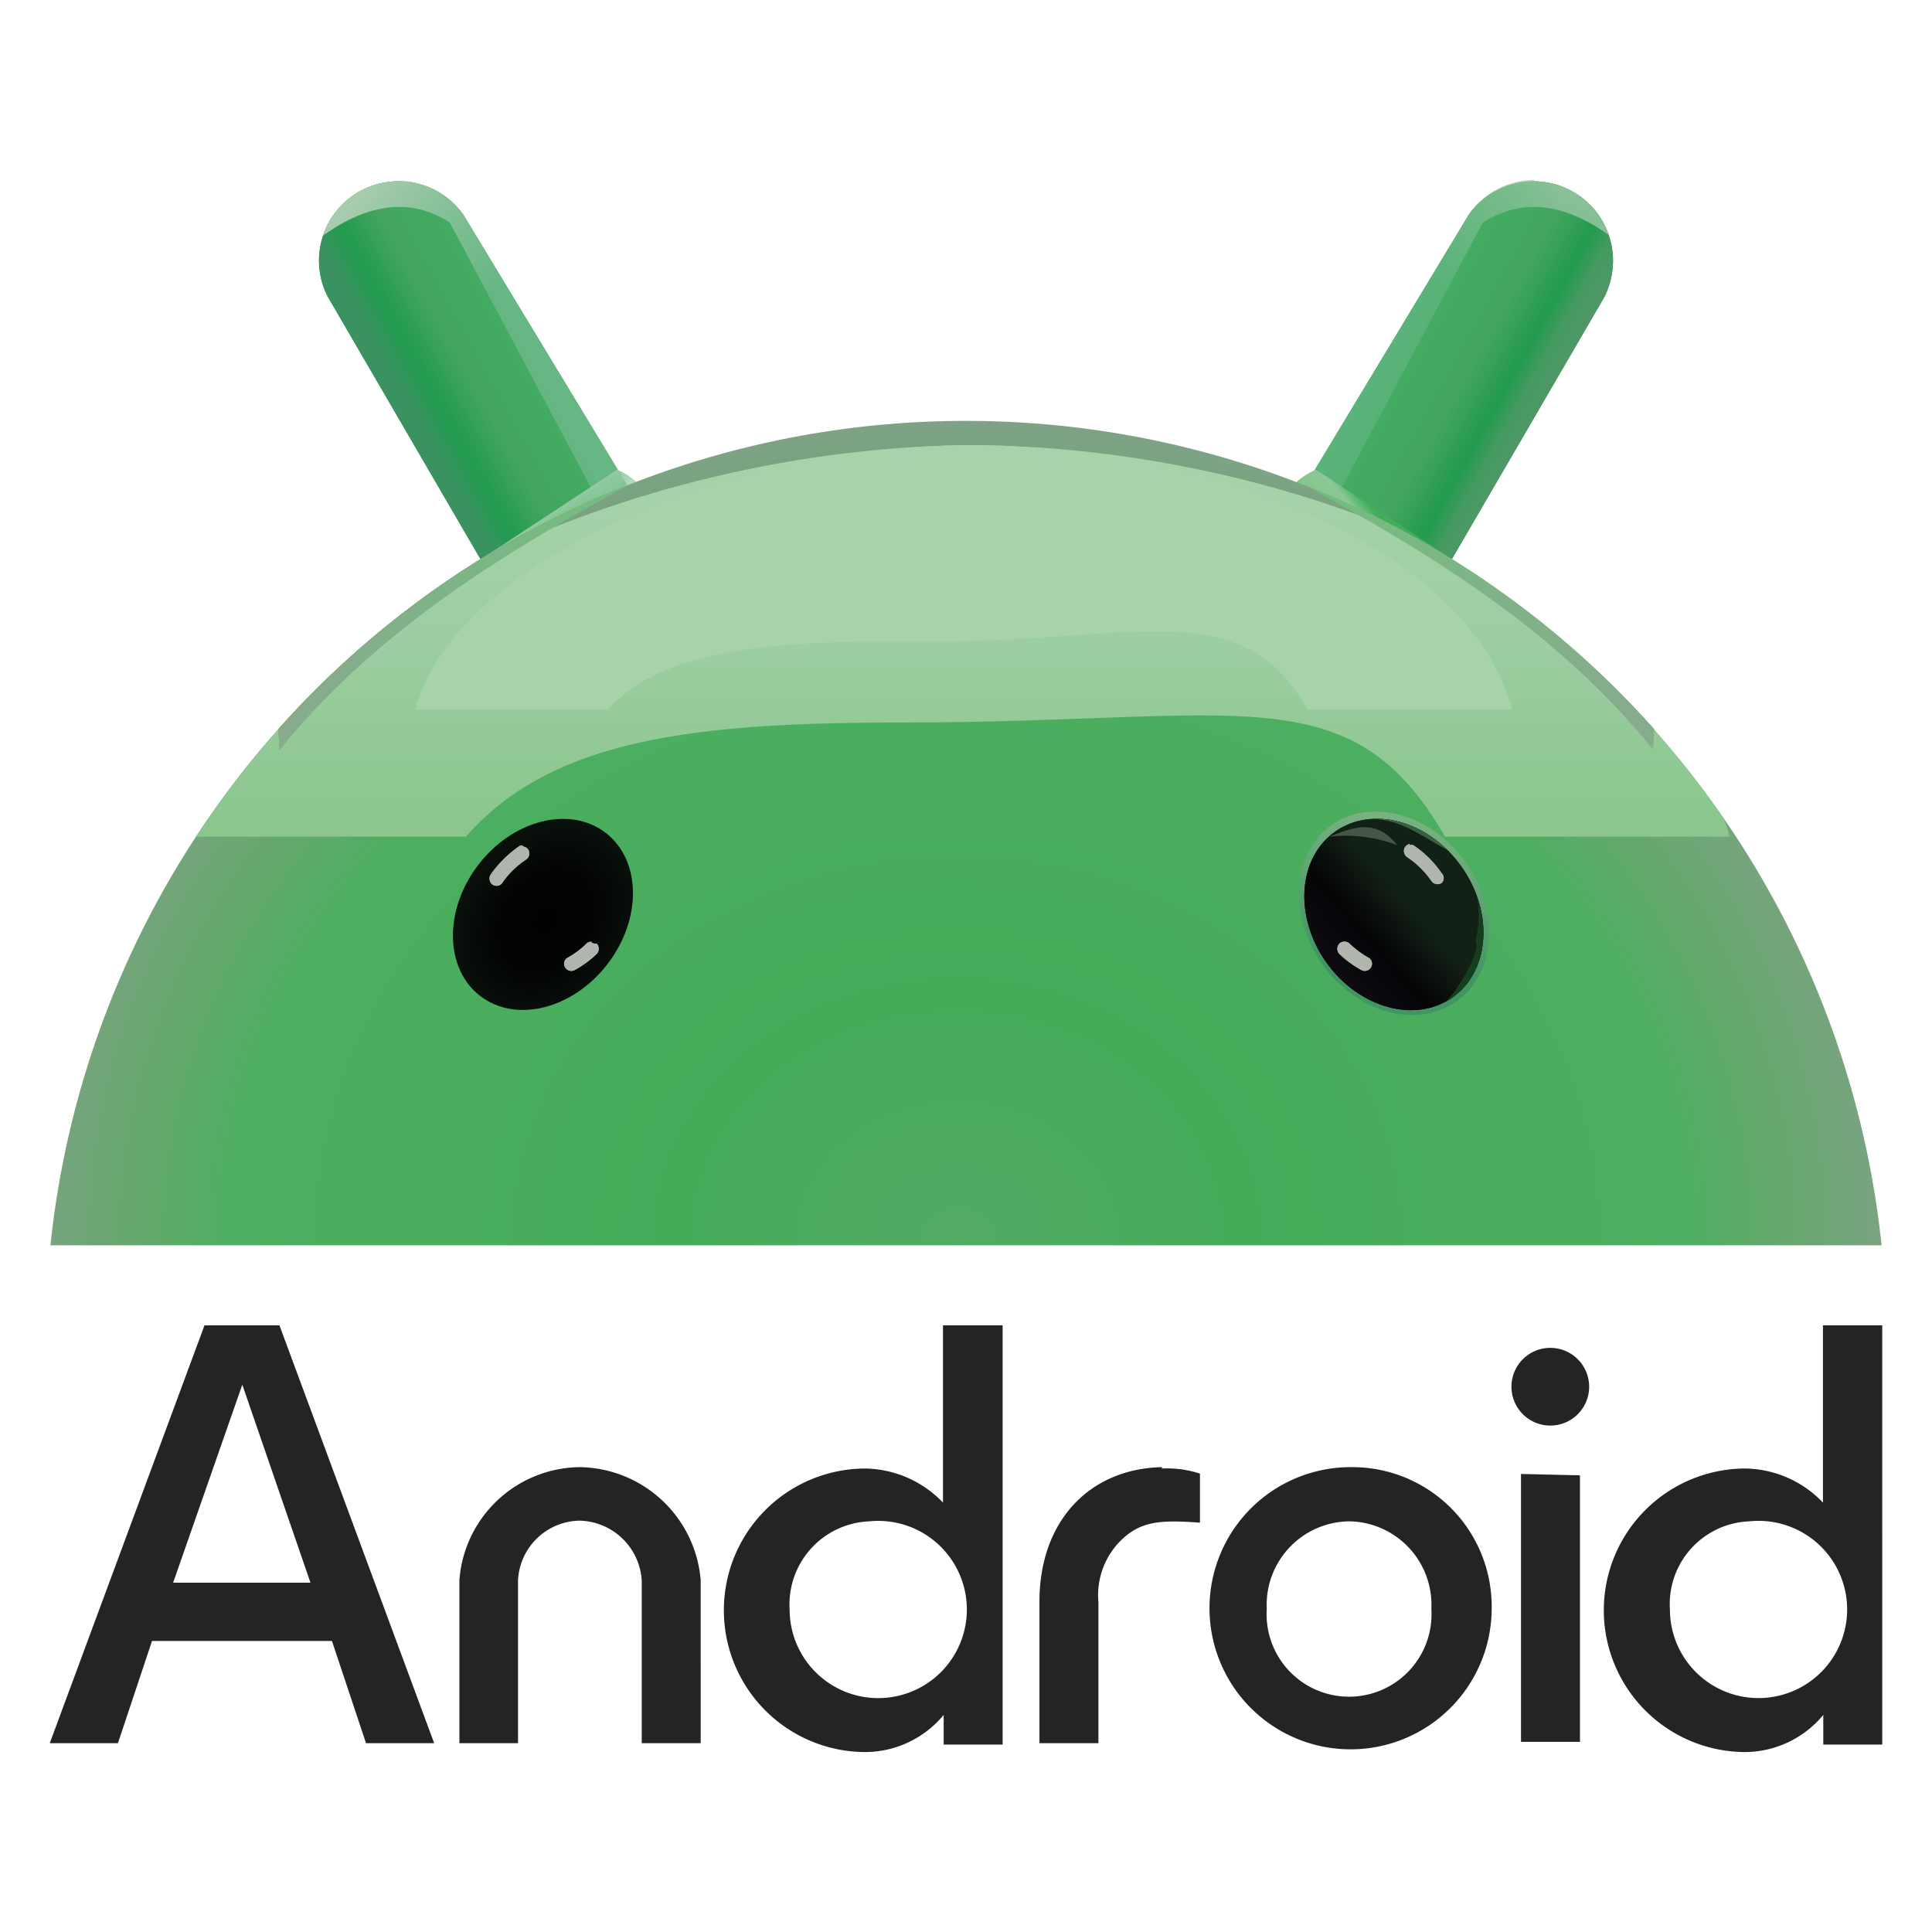 <svg id="Слой_1" data-name="Слой 1" xmlns="http://www.w3.org/2000/svg" xmlns:xlink="http://www.w3.org/1999/xlink" viewBox="0 0 56.69 56.69"><defs><style>.cls-1{fill:none;}.cls-2{fill:#242424;}.cls-3{fill:url(#Безымянный_градиент_8);}.cls-4{clip-path:url(#clip-path);}.cls-5{fill:url(#Безымянный_градиент_13);}.cls-6{fill:url(#Безымянный_градиент_7);}.cls-7{fill:url(#Безымянный_градиент_8-3);}.cls-8{clip-path:url(#clip-path-5);}.cls-9{fill:url(#Безымянный_градиент_13-5);}.cls-10{fill:url(#Безымянный_градиент_11);}.cls-11{fill:url(#Безымянный_градиент_14);}.cls-12{fill:url(#Безымянный_градиент_15);}.cls-13{fill:url(#Безымянный_градиент_16);}.cls-14{fill:url(#Безымянный_градиент_20);}.cls-15{clip-path:url(#clip-path-9);}.cls-16{fill:url(#Безымянный_градиент_18);}.cls-17{fill:url(#Безымянный_градиент_19);}.cls-18{fill:#a8d3aa;}.cls-19{clip-path:url(#clip-path-11);}.cls-20{fill:#143e1e;}.cls-21{fill:#455848;}.cls-22{fill:#386041;}.cls-23{fill:#b0b5ae;}.cls-24{fill:url(#Безымянный_градиент_26);}.cls-25{clip-path:url(#clip-path-17);}.cls-26{fill:url(#Безымянный_градиент_26-5);}</style><linearGradient id="Безымянный_градиент_8" x1="-77.3" y1="-246.91" x2="-76.05" y2="-246.22" gradientTransform="matrix(3.32, 0, 0, -3.32, 268.26, -807.69)" gradientUnits="userSpaceOnUse"><stop offset="0.08" stop-color="#3b9261"/><stop offset="0.25" stop-color="#229b4f"/><stop offset="0.5" stop-color="#44a560"/><stop offset="0.75" stop-color="#42aa60"/><stop offset="1" stop-color="#45ad67"/></linearGradient><clipPath id="clip-path"><path class="cls-1" d="M11.69,5.32A2.33,2.33,0,0,0,9.36,7.65a2.31,2.31,0,0,0,.26,1.06l4.48,7.7L17.29,16l1.1-1.78L13.6,6.31a2.33,2.33,0,0,0-1.91-1Z"/></clipPath><linearGradient id="Безымянный_градиент_13" x1="-76.45" y1="-245.9" x2="-77.75" y2="-245.14" gradientTransform="matrix(3.32, 0, 0, -3.32, 268.26, -807.69)" gradientUnits="userSpaceOnUse"><stop offset="0" stop-color="#7dbd96" stop-opacity="0.37"/><stop offset="1" stop-color="#b7d2bb" stop-opacity="0.65"/></linearGradient><linearGradient id="Безымянный_градиент_7" x1="-76.02" y1="-247.62" x2="-75.59" y2="-248.27" gradientTransform="matrix(3.32, 0, 0, -3.32, 268.26, -807.69)" gradientUnits="userSpaceOnUse"><stop offset="0" stop-color="#4bb165"/><stop offset="0.27" stop-color="#91ca9f"/><stop offset="1" stop-color="#91ca9f" stop-opacity="0"/></linearGradient><linearGradient id="Безымянный_градиент_8-3" x1="163" y1="-246.91" x2="164.25" y2="-246.22" gradientTransform="translate(586.32 -807.69) rotate(180) scale(3.32)" xlink:href="#Безымянный_градиент_8"/><clipPath id="clip-path-5"><path class="cls-1" d="M45,5.32a2.33,2.33,0,0,1,2.33,2.33,2.43,2.43,0,0,1-.25,1.06l-4.48,7.7L39.42,16l-1.1-1.78,4.79-7.94a2.34,2.34,0,0,1,1.91-1Z"/></clipPath><linearGradient id="Безымянный_градиент_13-5" x1="163.86" y1="-245.9" x2="162.55" y2="-245.14" gradientTransform="translate(586.32 -807.69) rotate(180) scale(3.32)" xlink:href="#Безымянный_градиент_13"/><linearGradient id="Безымянный_градиент_11" x1="163" y1="-246.91" x2="164.25" y2="-246.22" gradientTransform="translate(586.32 -807.69) rotate(180) scale(3.32)" gradientUnits="userSpaceOnUse"><stop offset="0" stop-color="#4f9766"/><stop offset="0.13" stop-color="#449a60"/><stop offset="0.25" stop-color="#229b4f"/><stop offset="0.5" stop-color="#44a560"/><stop offset="0.75" stop-color="#42aa60"/><stop offset="1" stop-color="#45ad67"/></linearGradient><linearGradient id="Безымянный_градиент_14" x1="164.37" y1="-247.8" x2="164.72" y2="-248.09" gradientTransform="translate(586.32 -807.69) rotate(180) scale(3.32)" gradientUnits="userSpaceOnUse"><stop offset="0.16" stop-color="#42ae5a"/><stop offset="0.43" stop-color="#8bc795"/><stop offset="1" stop-color="#86c48c"/></linearGradient><radialGradient id="Безымянный_градиент_15" cx="-67.2" cy="-275.07" r="8.09" gradientTransform="matrix(3.47, 0, 0, -2.99, 261.27, -786.08)" gradientUnits="userSpaceOnUse"><stop offset="0" stop-color="#52ab64"/><stop offset="0.29" stop-color="#45ab59"/><stop offset="0.76" stop-color="#4daf61"/><stop offset="0.85" stop-color="#63a86b"/><stop offset="1" stop-color="#80a287"/></radialGradient><linearGradient id="Безымянный_градиент_16" x1="-157.18" y1="-251.04" x2="-157.49" y2="-249.32" gradientTransform="matrix(-2.88, -2.05, 1.51, -3.19, -34.42, -1094.68)" gradientUnits="userSpaceOnUse"><stop offset="0.12" stop-color="#409563"/><stop offset="1" stop-color="#83b785"/></linearGradient><linearGradient id="Безымянный_градиент_20" x1="-149.37" y1="-253.96" x2="-148.33" y2="-254.68" gradientTransform="matrix(-2.7, -1.93, 1.42, -3, -1.2, -1023.25)" gradientUnits="userSpaceOnUse"><stop offset="0" stop-color="#122116"/><stop offset="0.41" stop-color="#050407"/><stop offset="0.76" stop-color="#0d0b0f"/><stop offset="1" stop-color="#09130e"/></linearGradient><clipPath id="clip-path-9"><path class="cls-1" d="M28.34,12.35A27,27,0,0,0,1.48,36.54H55.21A27,27,0,0,0,28.34,12.35Z"/></clipPath><linearGradient id="Безымянный_градиент_18" x1="-72.29" y1="-247.2" x2="-72.29" y2="-250.5" gradientTransform="matrix(3.32, 0, 0, -3.32, 268.26, -807.69)" gradientUnits="userSpaceOnUse"><stop offset="0" stop-color="#a8d3aa"/><stop offset="0.53" stop-color="#9ccea1"/><stop offset="1" stop-color="#8bc68f"/></linearGradient><radialGradient id="Безымянный_градиент_19" cx="-45.93" cy="-246.91" r="0.78" gradientTransform="matrix(2.02, 2.63, 3.33, -1.6, 930.83, -247.24)" gradientUnits="userSpaceOnUse"><stop offset="0" stop-color="#010102"/><stop offset="0.5" stop-color="#020303"/><stop offset="1" stop-color="#09100b"/></radialGradient><clipPath id="clip-path-11"><ellipse class="cls-1" cx="40.9" cy="26.83" rx="2.43" ry="2.98" transform="translate(-7.98 28.69) rotate(-35.44)"/></clipPath><linearGradient id="Безымянный_градиент_26" x1="-78.18" y1="-249.18" x2="-75.46" y2="-247.27" gradientTransform="matrix(3.32, 0, 0, -3.32, 268.26, -807.69)" gradientUnits="userSpaceOnUse"><stop offset="0" stop-color="#86ac8d"/><stop offset="1" stop-color="#74bd7e"/></linearGradient><clipPath id="clip-path-17"><path class="cls-1" d="M28.38,12.35A27,27,0,0,1,55.23,36.54H1.5A27,27,0,0,1,28.38,12.35Z"/></clipPath><linearGradient id="Безымянный_градиент_26-5" x1="162.13" y1="-249.18" x2="164.85" y2="-247.27" gradientTransform="translate(586.32 -807.69) rotate(180) scale(3.32)" xlink:href="#Безымянный_градиент_26"/></defs><g id="layer1"><g id="g42572"><path id="rect366" class="cls-2" d="M6,38.89,1.46,51.15h2l1-3H9.74l1,3h2L8.2,38.89Zm21.67,0v5.2a3.23,3.23,0,0,0-2.27-1,4.16,4.16,0,0,0,0,8.32,3,3,0,0,0,2.29-1.09v.87h1.73V38.89Zm25.82,0v5.2a3.21,3.21,0,0,0-2.27-1,4.16,4.16,0,0,0,0,8.32,3,3,0,0,0,2.28-1.09v.87h1.73V38.89Zm-8,.66a1.14,1.14,0,1,0,1.14,1.14h0a1.14,1.14,0,0,0-1.14-1.14ZM7.11,40.63l2,5.81H5.08ZM17,43.05a3.58,3.58,0,0,0-3.52,3.32v4.78H15.2V46.37A1.84,1.84,0,0,1,17,44.62a1.87,1.87,0,0,1,1.83,1.75v4.78h1.73V46.37A3.61,3.61,0,0,0,17,43.05Zm22.63,0a4.14,4.14,0,1,0,4.14,4.14,4.09,4.09,0,0,0-4.14-4.14Zm-5.53,0C32,43.09,30.5,44.6,30.5,47v4.15h1.73V47a2.26,2.26,0,0,1,.65-1.79c.58-.57,1.14-.62,2.33-.53V43.24a3.11,3.11,0,0,0-1.12-.15Zm10.53.2v7.86h1.73V43.29ZM25.51,44.64a2.6,2.6,0,1,1-2.34,2.59,2.44,2.44,0,0,1,2.34-2.59Zm25.82,0A2.6,2.6,0,1,1,49,47.23,2.43,2.43,0,0,1,51.33,44.64Zm-11.72,0A2.45,2.45,0,0,1,42,47.21a2.42,2.42,0,1,1-4.83,0A2.45,2.45,0,0,1,39.61,44.64Z"/></g></g><g id="g42526"><g id="g28183"><path id="path7721" class="cls-3" d="M11.69,5.32A2.33,2.33,0,0,0,9.36,7.65a2.31,2.31,0,0,0,.26,1.06l4.48,7.7L17.29,16l1.1-1.78L13.6,6.31A2.33,2.33,0,0,0,11.69,5.32Z"/><g class="cls-4"><path id="path24395" class="cls-5" d="M9.36,7C10.69,6,12,5.75,13.2,6.53l4.38,8.23,1.85-1.11-3.13-8-3.76-2L9.2,5.47Z"/></g><g class="cls-4"><path id="path28163" class="cls-5" d="M9.36,7C10.69,6,12,5.75,13.2,6.53l4.38,8.23,1.85-1.11-3.13-8-3.76-2L9.2,5.47Z"/></g><path id="path28171" class="cls-3" d="M11.69,5.32A2.33,2.33,0,0,0,9.36,7.65a2.31,2.31,0,0,0,.26,1.06l4.48,7.7L17.29,16l1.1-1.78L13.6,6.31A2.33,2.33,0,0,0,11.69,5.32Z"/><g class="cls-4"><path id="path28173" class="cls-5" d="M9.36,7C10.69,6,12,5.75,13.2,6.53l4.38,8.23,1.85-1.11-3.13-8-3.76-2L9.2,5.47Z"/></g><g class="cls-4"><path id="path28175" class="cls-5" d="M9.36,7C10.69,6,12,5.75,13.2,6.53l4.38,8.23,1.85-1.11-3.13-8-3.76-2L9.2,5.47Z"/></g></g><path id="path39742" class="cls-6" d="M18.11,13.78l-4,2.63,4,.9c.42-1.26,1.81-2.71,0-3.53Z"/><g id="g28927"><path id="path28185" class="cls-7" d="M45,5.32a2.33,2.33,0,0,1,2.33,2.33,2.43,2.43,0,0,1-.25,1.06l-4.48,7.7L39.42,16l-1.1-1.78,4.79-7.94A2.34,2.34,0,0,1,45,5.32Z"/><g class="cls-8"><path id="path28187" class="cls-9" d="M47.35,7C46,6,44.76,5.75,43.51,6.53l-4.38,8.23-1.85-1.11,3.14-8,3.76-2,3.34,1.82Z"/></g><g class="cls-8"><path id="path28189" class="cls-9" d="M47.35,7C46,6,44.76,5.75,43.51,6.53l-4.38,8.23-1.85-1.11,3.14-8,3.76-2,3.34,1.82Z"/></g><path id="path28191" class="cls-10" d="M45,5.32a2.33,2.33,0,0,1,2.33,2.33,2.43,2.43,0,0,1-.25,1.06l-4.48,7.7L39.42,16l-1.1-1.78,4.79-7.94A2.34,2.34,0,0,1,45,5.32Z"/><g class="cls-8"><path id="path28193" class="cls-9" d="M47.35,7C46,6,44.76,5.75,43.51,6.53l-4.38,8.23-1.85-1.11,3.14-8,3.76-2,3.34,1.82Z"/></g><g class="cls-8"><path id="path28195" class="cls-9" d="M47.35,7C46,6,44.76,5.75,43.51,6.53l-4.38,8.23-1.85-1.11,3.14-8,3.76-2,3.34,1.82Z"/></g></g><path id="path40074" class="cls-11" d="M38.61,13.78l4,2.63-4,.9c-.41-1.26-1.81-2.71,0-3.53Z"/><path id="path7716" class="cls-12" d="M28.34,12.35A27,27,0,0,0,1.48,36.54H55.21A27,27,0,0,0,28.34,12.35Z"/><ellipse id="ellipse36630" class="cls-13" cx="40.9" cy="26.8" rx="2.58" ry="3.17" transform="translate(-7.96 28.68) rotate(-35.44)"/><ellipse id="ellipse36208" class="cls-14" cx="40.9" cy="26.83" rx="2.43" ry="2.98" transform="translate(-7.98 28.69) rotate(-35.44)"/><g class="cls-15"><path id="path16883" class="cls-16" d="M5.76,24.55h7.91c2.55-2.9,6.78-3.35,12.85-3.35,9.9,0,13.11-1.46,15.88,3.35h8.35C49,17.91,38.4,13.06,28.34,13.06,17.55,13.22,7.31,18.75,5.76,24.55Z"/></g><ellipse id="path8454" class="cls-17" cx="15.93" cy="26.83" rx="3.02" ry="2.39" transform="translate(-15.05 23.12) rotate(-52.47)"/><g class="cls-15"><path id="path19040" class="cls-18" d="M12.18,20.82h5.66c1.82-2.07,6-2,9.59-2,5.91,0,9-1.43,10.94,2h6c-1.27-4.74-8.83-7.76-16-7.76C20.74,13.17,13.29,16.68,12.18,20.82Z"/></g><ellipse id="ellipse8456" class="cls-14" cx="40.9" cy="26.83" rx="2.43" ry="2.98" transform="translate(-7.98 28.69) rotate(-35.44)"/><g class="cls-19"><path id="path31282" class="cls-20" d="M42.45,29.37c.42-.43,1-1.51.85-1.76.52-2.41-1.39-3.34-2.91-3.59l3.7-.21L45,26.48C45.31,27.68,44,29,42.45,29.37Z"/></g><path id="path32109" class="cls-21" d="M41,24.8A4.24,4.24,0,0,0,39,24.55C39.71,24.28,40.36,24,41,24.8Z"/><g class="cls-19"><path id="path32660" class="cls-22" d="M39.54,24.19c1.17-.47,2,.25,2.94.76l-.2-1.26-2.81.12Z"/></g><path id="path34195" class="cls-23" d="M41.36,24.76h0a.3.3,0,0,0-.13.09.22.22,0,0,0,.06.3,2.7,2.7,0,0,1,.72.71.22.22,0,0,0,.29.05.2.2,0,0,0,0-.29,3.07,3.07,0,0,0-.83-.82.15.15,0,0,0-.11,0Zm-26,.06a.17.17,0,0,0-.11,0,3.37,3.37,0,0,0-.83.81.23.23,0,0,0,0,.3.21.21,0,0,0,.3,0,2.55,2.55,0,0,1,.72-.71.22.22,0,0,0,.06-.29.22.22,0,0,0-.14-.09h-.05Zm2,2.81s-.11,0-.15.06a2.62,2.62,0,0,1-.55.41.2.2,0,0,0-.08.28.21.21,0,0,0,.29.08,3.05,3.05,0,0,0,.64-.47.22.22,0,0,0,0-.3s-.19,0-.15-.06Zm22.09,0a.2.2,0,0,0-.15.06.22.22,0,0,0,0,.3,3.05,3.05,0,0,0,.64.47.21.21,0,0,0,.29-.08.2.2,0,0,0-.08-.28,2.91,2.91,0,0,1-.55-.41.2.2,0,0,0-.15-.06Z"/><path id="path39682" class="cls-23" d="M41.36,24.76h0a.3.3,0,0,0-.13.09.22.22,0,0,0,.06.3,2.7,2.7,0,0,1,.72.71.22.22,0,0,0,.29.05.2.2,0,0,0,0-.29,3.07,3.07,0,0,0-.83-.82.15.15,0,0,0-.11,0Zm-26,.06a.17.17,0,0,0-.11,0,3.37,3.37,0,0,0-.83.81.23.23,0,0,0,0,.3.21.21,0,0,0,.3,0,2.55,2.55,0,0,1,.72-.71.22.22,0,0,0,.06-.29.22.22,0,0,0-.14-.09h-.05Zm2,2.81s-.11,0-.15.06a2.62,2.62,0,0,1-.55.41.2.2,0,0,0-.08.28.21.21,0,0,0,.29.08,3.05,3.05,0,0,0,.64-.47.22.22,0,0,0,0-.3s-.19,0-.15-.06Zm22.09,0a.2.2,0,0,0-.15.06.22.22,0,0,0,0,.3,3.05,3.05,0,0,0,.64.47.21.21,0,0,0,.29-.08.2.2,0,0,0-.08-.28,2.91,2.91,0,0,1-.55-.41.2.2,0,0,0-.15-.06Z"/><g class="cls-15"><path id="path40556" class="cls-24" d="M18.39,14.25C15.21,16,11.17,18.32,8.2,22L8,18.1Z"/></g><g class="cls-15"><path id="path41268" class="cls-24" d="M18.39,14.25C15.21,16,11.17,18.32,8.2,22L8,18.1Z"/></g><g class="cls-15"><path id="path41276" class="cls-24" d="M18.39,14.25C15.21,16,11.17,18.32,8.2,22L8,18.1Z"/></g><g class="cls-15"><path id="path41278" class="cls-24" d="M18.39,14.25C15.21,16,11.17,18.32,8.2,22L8,18.1Z"/></g><g class="cls-25"><path id="path41288" class="cls-26" d="M38.32,14.25C41.5,16,45.55,18.32,48.51,22l.21-3.94Z"/></g><g class="cls-25"><path id="path41290" class="cls-26" d="M38.32,14.25C41.5,16,45.55,18.32,48.51,22l.21-3.94Z"/></g></g></svg>
